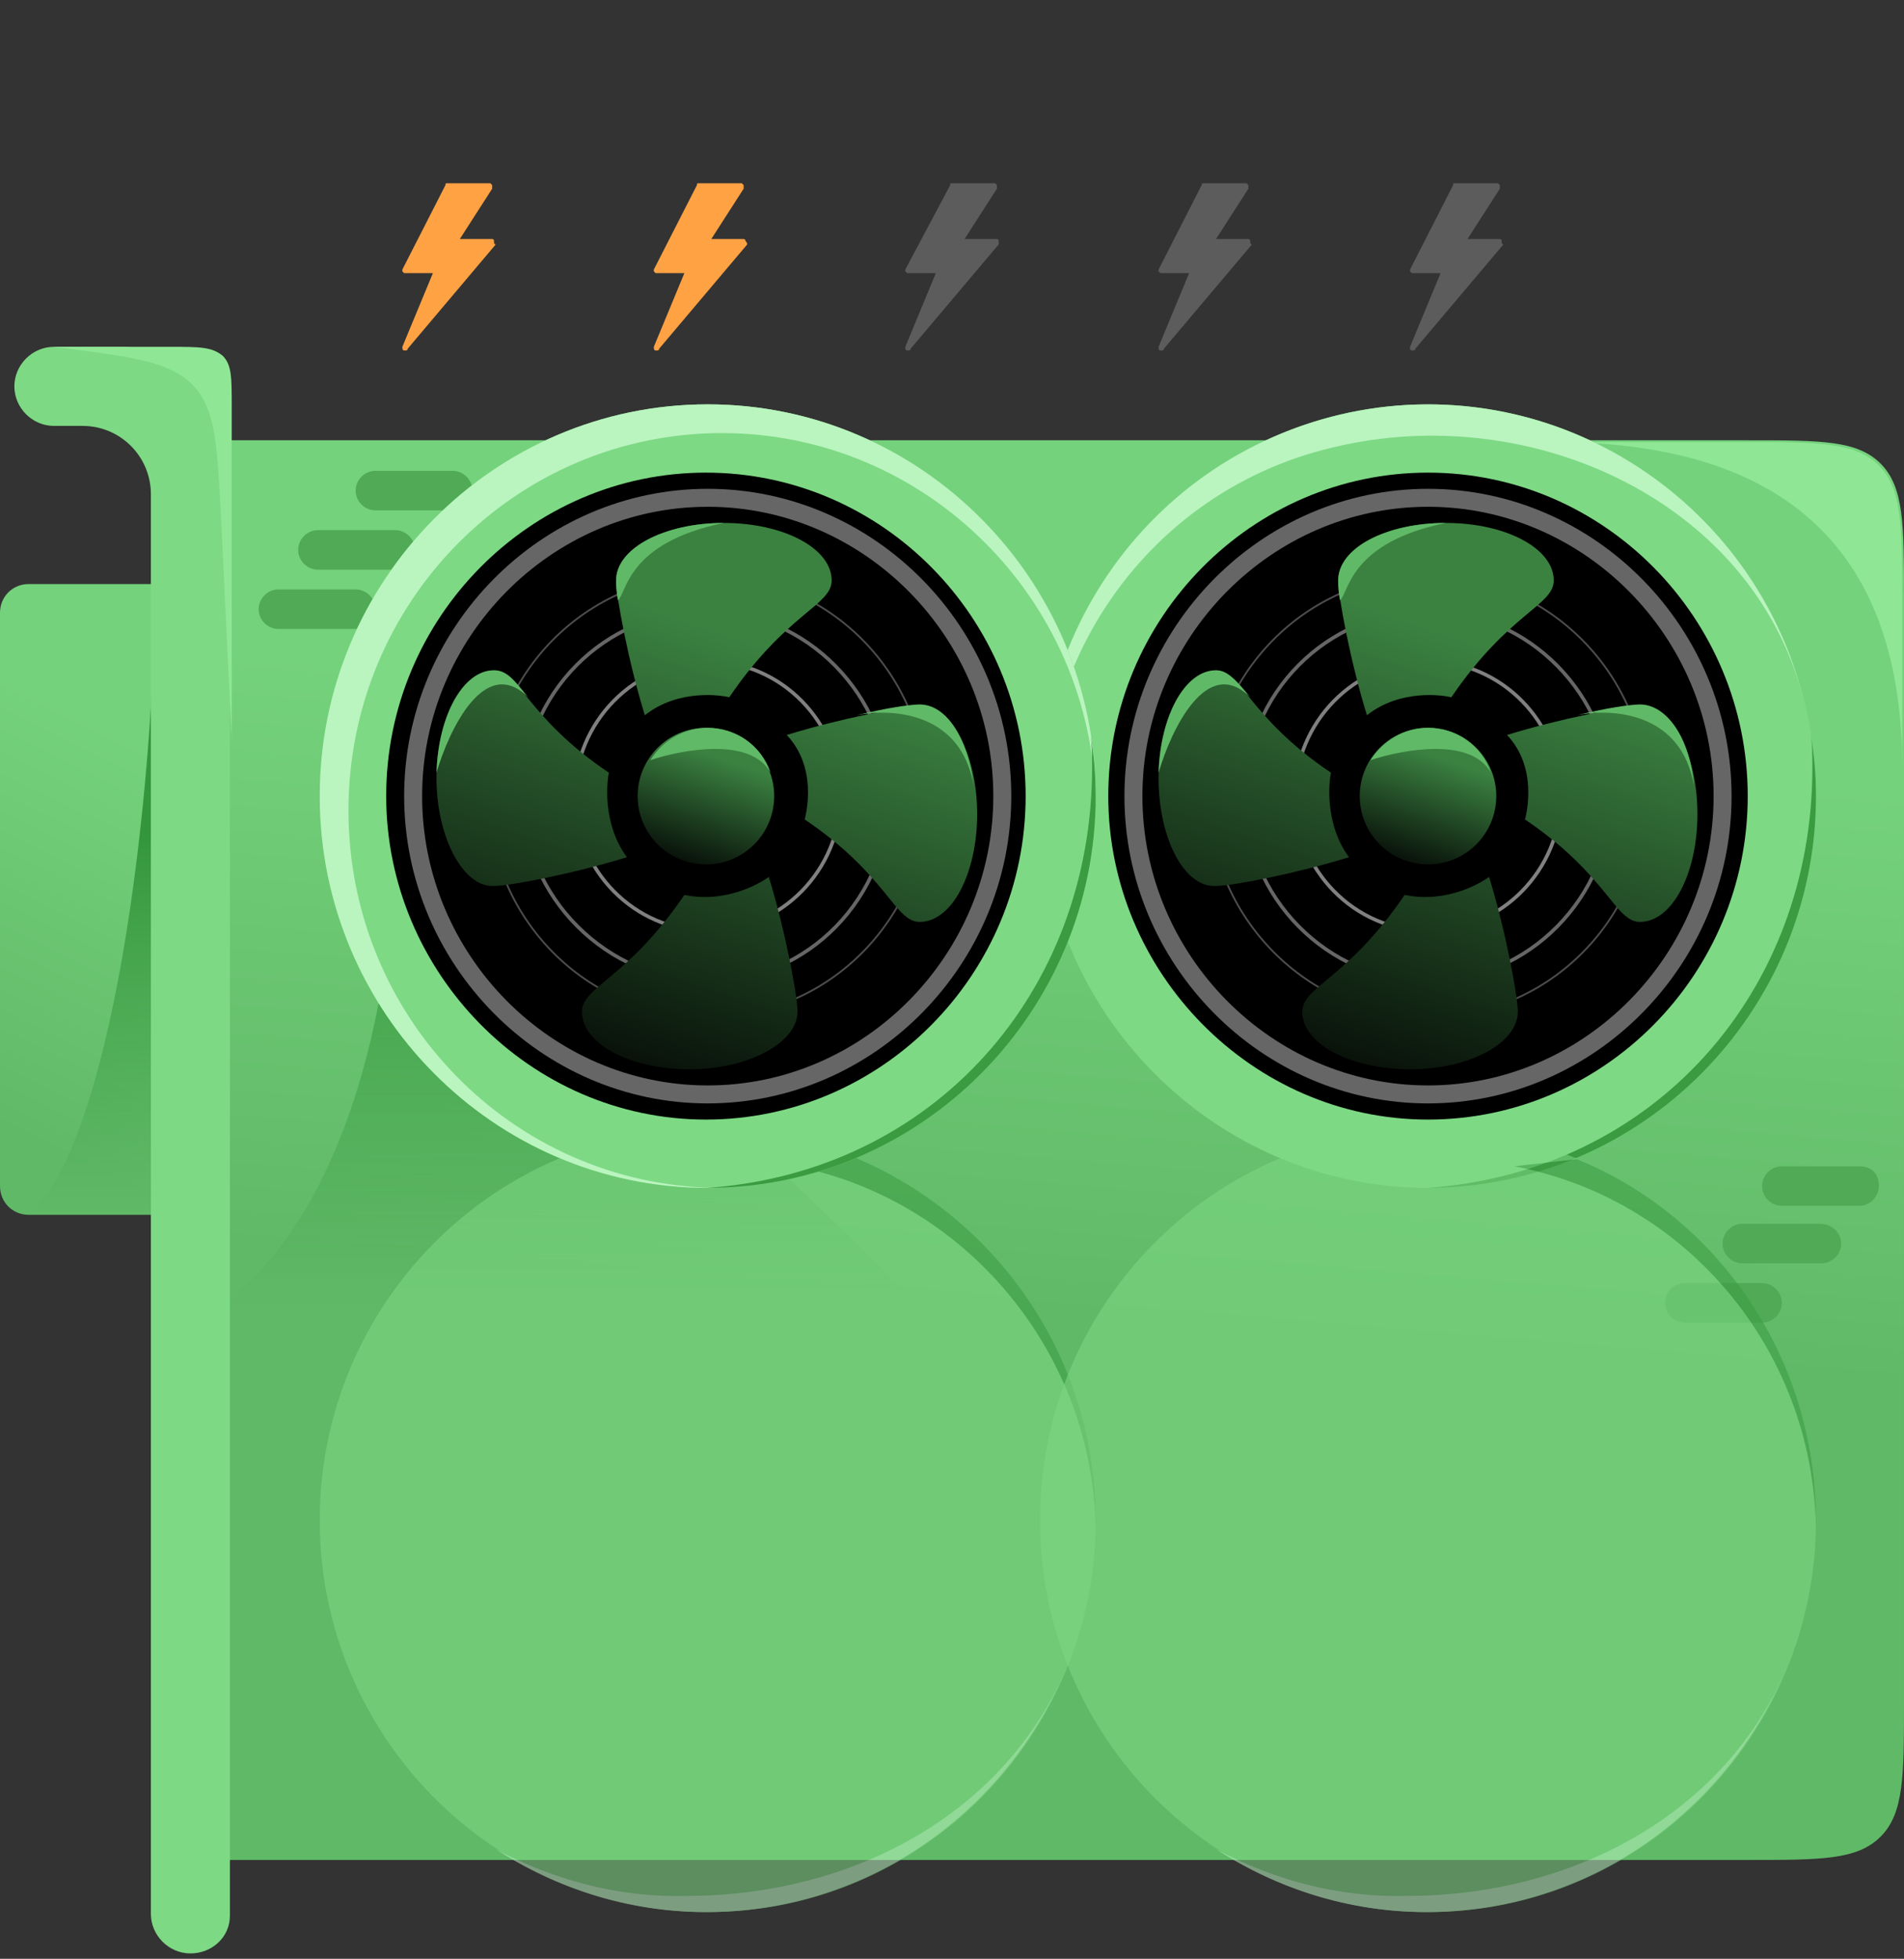 <?xml version="1.0" encoding="utf-8"?>
<!-- Generator: Adobe Illustrator 26.0.1, SVG Export Plug-In . SVG Version: 6.00 Build 0)  -->
<svg version="1.1" id="Слой_1" xmlns="http://www.w3.org/2000/svg" xmlns:xlink="http://www.w3.org/1999/xlink" x="0px" y="0px"
	 viewBox="0 0 106 109" style="enable-background:new 0 0 106 109;" xml:space="preserve">
<rect x="0" y="0" width="106" height="109" fill="#333333" stroke="none"/>
<style type="text/css">
	.st0{fill:url(#SVGID_1_);}
	.st1{fill:url(#SVGID_00000161633649100105266790000005344829072549173910_);}
	.st2{fill:url(#SVGID_00000160161335248699126520000001110301377514417542_);}
	.st3{fill:url(#SVGID_00000153675900949320432100000003414395415540879538_);}
	.st4{fill:#8FE796;}
	.st5{fill:#7DD984;}
	.st6{fill:#50AA56;}
	.st7{fill:#BAF4BF;}
	.st8{fill:#3A9B41;}
	.st9{opacity:0.55;}
	.st10{fill:#010001;}
	.st11{opacity:0.4;fill:none;stroke:#FFFFFF;enable-background:new    ;}
	.st12{opacity:0.3;fill:none;stroke:#FFFFFF;stroke-width:0.1;enable-background:new    ;}
	.st13{opacity:0.4;fill:none;stroke:#FFFFFF;stroke-width:0.2;enable-background:new    ;}
	.st14{opacity:0.5;fill:none;stroke:#FFFFFF;stroke-width:0.2;enable-background:new    ;}
	.st15{fill:url(#SVGID_00000129165881265284013300000014426890633591080108_);}
	.st16{fill:#60B967;}
	.st17{fill:url(#SVGID_00000118397453214434661200000009236117652857060524_);}
	.st18{fill:url(#SVGID_00000021799158902537242080000014759385477482067128_);}
	.st19{fill:url(#SVGID_00000050662704481231177800000010123233354160666767_);}
	.st20{fill:#FFA244;}
	.st21{opacity:0.2;}
	.st22{fill:#FFFFFF;}
</style>
<linearGradient id="SVGID_1_" gradientUnits="userSpaceOnUse" x1="-1.229" y1="47.828" x2="8.668" y2="68.218" gradientTransform="matrix(1 0 0 -1 0 110)">
	<stop  offset="0" style="stop-color:#60B967"/>
	<stop  offset="1" style="stop-color:#75D27C"/>
</linearGradient>
<path class="st0" d="M0,34.1c0-0.9,0.7-1.6,1.6-1.6h7.1v35.1H1.6C0.7,67.6,0,66.9,0,66V34.1z"/>
<linearGradient id="SVGID_00000018228584298906529070000015732972209919145397_" gradientUnits="userSpaceOnUse" x1="5.164" y1="63.513" x2="5.164" y2="42.404" gradientTransform="matrix(1 0 0 -1 0 110)">
	<stop  offset="0" style="stop-color:#34963C"/>
	<stop  offset="1" style="stop-color:#34963C;stop-opacity:0"/>
</linearGradient>
<path style="fill:url(#SVGID_00000018228584298906529070000015732972209919145397_);" d="M1.6,67.6h7.1V30C8.7,45.7,6,63.9,1.6,67.6
	z"/>
<linearGradient id="SVGID_00000114054282403602906450000006102046297431226041_" gradientUnits="userSpaceOnUse" x1="58.12" y1="36.939" x2="60.874" y2="69.774" gradientTransform="matrix(1 0 0 -1 0 110)">
	<stop  offset="0" style="stop-color:#60B967"/>
	<stop  offset="1" style="stop-color:#75D27C"/>
</linearGradient>
<path style="fill:url(#SVGID_00000114054282403602906450000006102046297431226041_);" d="M12.2,24.5h85.1c4.1,0,6.1,0,7.4,1.3
	c1.3,1.3,1.3,3.4,1.3,7.5v61.4c0,4.1,0,6.2-1.3,7.5c-1.3,1.3-3.3,1.3-7.4,1.3H12.2V24.5z"/>
<linearGradient id="SVGID_00000083052324941844894970000016624077981160023468_" gradientUnits="userSpaceOnUse" x1="31.8" y1="65.573" x2="31.8" y2="37.194" gradientTransform="matrix(1 0 0 -1 0 110)">
	<stop  offset="0" style="stop-color:#34963C"/>
	<stop  offset="1" style="stop-color:#34963C;stop-opacity:0"/>
</linearGradient>
<path style="fill:url(#SVGID_00000083052324941844894970000016624077981160023468_);" d="M12.2,72.8c8.5-6.3,10.1-21.5,9.8-28.4
	l29.4,28.4H12.2z"/>
<path class="st4" d="M104.6,25.9c-1.3-1.3-3.4-1.3-7.5-1.3H86.9c10.1,0.1,19,4,19,18.1v-9.1v0C105.9,29.3,105.9,27.2,104.6,25.9z"/>
<path class="st5" d="M12.8,106.6V25.3c0-3.3-2.7-6-6-6H3c-1.2,0-2.2,1-2.2,2.2s1,2.2,2.2,2.2h1.6c2.1,0,3.8,1.7,3.8,3.8v79
	c0,1.2,1,2.2,2.2,2.2C11.8,108.7,12.8,107.8,12.8,106.6z"/>
<path class="st4" d="M9.5,19.3H2.9l0.9,0.1c3.9,0.5,5.8,0.8,7,2.1c1.2,1.3,1.3,3.3,1.5,7.2l0.6,12.4V22.6c0-1.6,0-2.3-0.5-2.8
	C11.8,19.3,11.1,19.3,9.5,19.3z"/>
<path class="st6" d="M102.5,69.2c0,0.6-0.5,1.1-1.1,1.1H97c-0.6,0-1.1-0.5-1.1-1.1c0-0.6,0.5-1.1,1.1-1.1h4.3
	C102,68.1,102.5,68.6,102.5,69.2z"/>
<path class="st6" d="M99.2,72.5c0,0.6-0.5,1.1-1.1,1.1h-4.3c-0.6,0-1.1-0.5-1.1-1.1c0-0.6,0.5-1.1,1.1-1.1h4.3
	C98.7,71.4,99.2,71.9,99.2,72.5z"/>
<path class="st6" d="M104.6,66c0,0.6-0.5,1.1-1.1,1.1h-4.3c-0.6,0-1.1-0.5-1.1-1.1s0.5-1.1,1.1-1.1h4.3
	C104.2,64.9,104.6,65.3,104.6,66z"/>
<path class="st6" d="M16.6,30.6c0-0.6,0.5-1.1,1.1-1.1H22c0.6,0,1.1,0.5,1.1,1.1c0,0.6-0.5,1.1-1.1,1.1h-4.3
	C17.1,31.7,16.6,31.2,16.6,30.6z"/>
<path class="st6" d="M19.8,27.3c0-0.6,0.5-1.1,1.1-1.1h4.3c0.6,0,1.1,0.5,1.1,1.1c0,0.6-0.5,1.1-1.1,1.1h-4.3
	C20.3,28.4,19.8,27.9,19.8,27.3z"/>
<path class="st6" d="M14.4,33.9c0-0.6,0.5-1.1,1.1-1.1h4.3c0.6,0,1.1,0.5,1.1,1.1c0,0.6-0.5,1.1-1.1,1.1h-4.3
	C14.9,35,14.4,34.5,14.4,33.9z"/>
<path class="st5" d="M57.9,44.3c0-12,9.7-21.8,21.6-21.8s21.6,9.8,21.6,21.8c0,12-9.7,21.8-21.6,21.8S57.9,56.3,57.9,44.3z"/>
<path class="st7" d="M100.5,39.3c-2.7-11.7-14.4-19-26-16.2S55.7,37.6,58.5,49.3c0,0.1,0.1,0.3,0.1,0.4
	c-2.4-11.1,4.5-22.2,15.6-24.8C85.3,22.2,97.9,28,100.5,39.3z"/>
<path class="st8" d="M79.5,66.1c11.9,0,21.6-9.8,21.6-21.8c0-1.2-0.1-2.3-0.3-3.5c0.1,0.6,0.1,1.3,0.1,1.9
	C100.9,55.2,92.1,65.2,79.5,66.1z"/>
<g class="st9">
	<path class="st5" d="M17.8,84.6c0-12,9.7-21.8,21.6-21.8S61,72.6,61,84.6s-9.7,21.8-21.6,21.8S17.8,96.6,17.8,84.6z"/>
	<path class="st8" d="M61,85c0-0.1,0-0.3,0-0.4c0-9.4-5.9-17.4-14.2-20.5l-1.6,1C54.1,67.3,60.8,75.4,61,85z"/>
	<path class="st7" d="M27.6,102.9c3.4,2.2,7.4,3.5,11.7,3.5c8.9,0,16.5-5.4,19.9-13.2c-3.5,7.8-11.8,12.3-21,12.3
		C34.4,105.6,30.8,104.6,27.6,102.9z"/>
</g>
<g class="st9">
	<path class="st5" d="M57.9,84.6c0-12,9.7-21.8,21.6-21.8s21.6,9.8,21.6,21.8s-9.7,21.8-21.6,21.8S57.9,96.6,57.9,84.6z"/>
	<path class="st7" d="M67.7,102.9c3.4,2.2,7.4,3.5,11.7,3.5c8.9,0,16.5-5.4,19.9-13.2c-3.5,7.8-11.8,12.3-21,12.3
		C74.5,105.6,70.9,104.6,67.7,102.9z"/>
	<path class="st8" d="M101.1,85c0-0.1,0-0.3,0-0.4c0-9.1-5.5-16.9-13.3-20.1l-3.5,0.4C93.8,66.7,100.9,75,101.1,85z"/>
</g>
<path class="st5" d="M17.8,44.3c0-12,9.7-21.8,21.6-21.8S61,32.3,61,44.3c0,12-9.7,21.8-21.6,21.8S17.8,56.3,17.8,44.3z"/>
<path class="st7" d="M39.4,22.5c-11.9,0-21.6,9.8-21.6,21.8c0,12,9.7,21.8,21.6,21.8c0.1,0,0.3,0,0.4,0c-11.3-0.2-20.4-9.5-20.4-21
	c0-11.6,9.3-21,20.8-21c11.3,0,20.6,9.2,20.8,20.6c0-0.1,0-0.3,0-0.4C61,32.3,51.3,22.5,39.4,22.5z"/>
<path class="st8" d="M39.4,66.1c11.9,0,21.6-9.8,21.6-21.8c0-1.2-0.1-2.3-0.3-3.5c0.1,0.6,0.1,1.3,0.1,1.9
	C60.8,55.2,52,65.2,39.4,66.1z"/>
<path class="st10" d="M21.5,44.3c0-9.9,8-18,17.8-18s17.8,8.1,17.8,18s-8,18-17.8,18S21.5,54.1,21.5,44.3z"/>
<path class="st11" d="M23,44.3c0-9.1,7.4-16.6,16.4-16.6s16.4,7.5,16.4,16.6c0,9.1-7.4,16.6-16.4,16.6S23,53.4,23,44.3z"/>
<path class="st12" d="M27.2,44.3c0-6.7,5.4-12.3,12.2-12.3s12.2,5.6,12.2,12.3c0,6.7-5.4,12.3-12.2,12.3S27.2,51,27.2,44.3z"/>
<path class="st13" d="M29.1,44.3c0-5.7,4.6-10.3,10.2-10.3s10.2,4.7,10.2,10.3S45,54.6,39.4,54.6S29.1,49.9,29.1,44.3z"/>
<path class="st14" d="M32,44.3c0-4.1,3.3-7.5,7.4-7.5c4.1,0,7.4,3.4,7.4,7.5c0,4.1-3.3,7.5-7.4,7.5C35.3,51.8,32,48.4,32,44.3z"/>
<linearGradient id="SVGID_00000134245272975487603540000003612435640790022035_" gradientUnits="userSpaceOnUse" x1="33.148" y1="47.534" x2="42.261" y2="74.188" gradientTransform="matrix(1 0 0 -1 0 110)">
	<stop  offset="0" style="stop-color:#010001"/>
	<stop  offset="1" style="stop-color:#3B8241"/>
</linearGradient>
<path style="fill:url(#SVGID_00000134245272975487603540000003612435640790022035_);" d="M40.3,29.1c3.3,0,6,1.4,6,3.2
	c0,1.4-2.5,1.8-5.7,6.5c-0.4-0.1-2.8-0.5-4.7,1c-0.9-2.9-1.6-6.6-1.6-7.5C34.3,30.5,37,29.1,40.3,29.1z M24.3,43.3
	c0-3.3,1.4-6,3.2-6c1.4,0,1.8,2.6,6.4,5.7c-0.1,0.4-0.4,2.8,1,4.7c-2.9,0.9-6.5,1.6-7.4,1.6C25.8,49.4,24.3,46.6,24.3,43.3z
	 M38.4,59.5c-3.3,0-6-1.4-6-3.2c0-1.4,2.5-1.8,5.7-6.5c1.9,0.4,3.7-0.3,4.7-1c0.9,2.9,1.6,6.6,1.6,7.5C44.4,58,41.7,59.5,38.4,59.5z
	 M51.2,51.3c-1.4,0-1.8-2.6-6.4-5.7c0.1-0.4,0.7-2.9-1-4.7c2.9-0.9,6.5-1.6,7.4-1.6c1.8,0,3.2,2.7,3.2,6
	C54.4,48.6,53,51.3,51.2,51.3z"/>
<path class="st16" d="M40.3,29.1c-3.3,0-6,1.4-6,3.2c0,0.2,0,0.6,0.1,1.1C34.9,33,34.9,30.2,40.3,29.1z"/>
<path class="st16" d="M51.2,39.2c-0.5,0-1.9,0.2-3.5,0.6c1.9-0.4,5.8-0.2,6.5,3.9C53.9,41.1,52.7,39.2,51.2,39.2z"/>
<path class="st16" d="M27.5,37.3c-1.7,0-3.1,2.5-3.2,5.7c0.7-2.4,2.7-6.6,5.1-4.2C28.6,37.8,28.2,37.3,27.5,37.3z"/>
<linearGradient id="SVGID_00000055704609194517586100000012684587016579529364_" gradientUnits="userSpaceOnUse" x1="37.814" y1="61.166" x2="40.093" y2="67.83" gradientTransform="matrix(1 0 0 -1 0 110)">
	<stop  offset="0" style="stop-color:#010001"/>
	<stop  offset="1" style="stop-color:#3B8241"/>
</linearGradient>
<path style="fill:url(#SVGID_00000055704609194517586100000012684587016579529364_);" d="M43.1,44.3c0,2.1-1.7,3.8-3.8,3.8
	c-2.1,0-3.8-1.7-3.8-3.8c0-2.1,1.7-3.8,3.8-3.8C41.4,40.5,43.1,42.2,43.1,44.3z"/>
<path class="st16" d="M39.4,40.5c-1.3,0-2.5,0.7-3.2,1.8c1.8-0.6,5.6-1.3,6.7,0.7C42.4,41.5,41,40.5,39.4,40.5z"/>
<path class="st10" d="M61.7,44.3c0-9.9,8-18,17.8-18s17.8,8.1,17.8,18s-8,18-17.8,18S61.7,54.1,61.7,44.3z"/>
<path class="st11" d="M63.1,44.3c0-9.1,7.4-16.6,16.4-16.6s16.4,7.5,16.4,16.6c0,9.1-7.4,16.6-16.4,16.6S63.1,53.4,63.1,44.3z"/>
<path class="st12" d="M67.3,44.3c0-6.7,5.4-12.3,12.2-12.3c6.7,0,12.2,5.6,12.2,12.3c0,6.7-5.4,12.3-12.2,12.3
	C72.8,56.6,67.3,51,67.3,44.3z"/>
<path class="st13" d="M69.3,44.3c0-5.7,4.6-10.3,10.2-10.3s10.2,4.7,10.2,10.3s-4.6,10.3-10.2,10.3S69.3,49.9,69.3,44.3z"/>
<path class="st14" d="M72.1,44.3c0-4.1,3.3-7.5,7.4-7.5c4.1,0,7.4,3.4,7.4,7.5c0,4.1-3.3,7.5-7.4,7.5C75.4,51.8,72.1,48.4,72.1,44.3
	z"/>
<linearGradient id="SVGID_00000031196350246023796050000009107040280252083328_" gradientUnits="userSpaceOnUse" x1="73.281" y1="47.534" x2="82.395" y2="74.188" gradientTransform="matrix(1 0 0 -1 0 110)">
	<stop  offset="0" style="stop-color:#010001"/>
	<stop  offset="1" style="stop-color:#3B8241"/>
</linearGradient>
<path style="fill:url(#SVGID_00000031196350246023796050000009107040280252083328_);" d="M80.5,29.1c3.3,0,6,1.4,6,3.2
	c0,1.4-2.5,1.8-5.7,6.5c-0.4-0.1-2.8-0.5-4.7,1c-0.9-2.9-1.6-6.6-1.6-7.5C74.5,30.5,77.1,29.1,80.5,29.1z M64.5,43.3
	c0-3.3,1.4-6,3.2-6c1.4,0,1.8,2.6,6.4,5.7c-0.1,0.4-0.4,2.8,1,4.7c-2.9,0.9-6.5,1.6-7.4,1.6C65.9,49.4,64.5,46.6,64.5,43.3z
	 M78.5,59.5c-3.3,0-6-1.4-6-3.2c0-1.4,2.5-1.8,5.7-6.5c1.9,0.4,3.7-0.3,4.7-1c0.9,2.9,1.6,6.6,1.6,7.5C84.5,58,81.9,59.5,78.5,59.5z
	 M91.3,51.3c-1.4,0-1.8-2.6-6.4-5.7c0.1-0.4,0.7-2.9-1-4.7c2.9-0.9,6.5-1.6,7.4-1.6c1.8,0,3.2,2.7,3.2,6
	C94.5,48.6,93.1,51.3,91.3,51.3z"/>
<path class="st16" d="M80.5,29.1c-3.3,0-6,1.4-6,3.2c0,0.2,0,0.6,0.1,1.1C75.1,33,75.1,30.2,80.5,29.1z"/>
<path class="st16" d="M91.3,39.2c-0.5,0-1.9,0.2-3.5,0.6c1.9-0.4,5.8-0.2,6.5,3.9C94.1,41.1,92.8,39.2,91.3,39.2z"/>
<path class="st16" d="M67.7,37.3c-1.7,0-3.1,2.5-3.2,5.7c0.7-2.4,2.7-6.6,5.1-4.2C68.8,37.8,68.3,37.3,67.7,37.3z"/>
<linearGradient id="SVGID_00000034803103502382334440000015971206432752646568_" gradientUnits="userSpaceOnUse" x1="77.948" y1="61.166" x2="80.226" y2="67.83" gradientTransform="matrix(1 0 0 -1 0 110)">
	<stop  offset="0" style="stop-color:#010001"/>
	<stop  offset="1" style="stop-color:#3B8241"/>
</linearGradient>
<path style="fill:url(#SVGID_00000034803103502382334440000015971206432752646568_);" d="M83.3,44.3c0,2.1-1.7,3.8-3.8,3.8
	c-2.1,0-3.8-1.7-3.8-3.8c0-2.1,1.7-3.8,3.8-3.8C81.6,40.5,83.3,42.2,83.3,44.3z"/>
<path class="st16" d="M79.5,40.5c-1.3,0-2.5,0.7-3.2,1.8c1.8-0.6,5.6-1.3,6.7,0.7C82.5,41.5,81.1,40.5,79.5,40.5z"/>
<g>
	<path class="st20" d="M27.5,13.4c0-0.1-0.1-0.1-0.1-0.1h-1.8l1.8-2.8c0,0,0-0.1,0-0.2c0,0-0.1-0.1-0.1-0.1h-2.4
		c-0.1,0-0.1,0-0.1,0.1L22.4,15c0,0,0,0.1,0,0.1c0,0,0.1,0.1,0.1,0.1h1.6l-1.7,4.1c0,0.1,0,0.2,0.1,0.2c0,0,0.1,0,0.1,0
		c0,0,0.1,0,0.1-0.1l4.9-5.8C27.5,13.6,27.5,13.5,27.5,13.4z"/>
</g>
<g>
	<path class="st20" d="M41.5,13.4c0-0.1-0.1-0.1-0.1-0.1h-1.8l1.8-2.8c0,0,0-0.1,0-0.2c0,0-0.1-0.1-0.1-0.1h-2.4
		c-0.1,0-0.1,0-0.1,0.1L36.4,15c0,0,0,0.1,0,0.1c0,0,0.1,0.1,0.1,0.1h1.6l-1.7,4.1c0,0.1,0,0.2,0.1,0.2c0,0,0.1,0,0.1,0
		c0,0,0.1,0,0.1-0.1l4.9-5.8C41.6,13.6,41.6,13.5,41.5,13.4z"/>
</g>
<g class="st21">
	<path class="st22" d="M55.6,13.4c0-0.1-0.1-0.1-0.1-0.1h-1.8l1.8-2.8c0,0,0-0.1,0-0.2c0,0-0.1-0.1-0.1-0.1h-2.4
		c-0.1,0-0.1,0-0.1,0.1L50.4,15c0,0,0,0.1,0,0.1c0,0,0.1,0.1,0.1,0.1h1.6l-1.7,4.1c0,0.1,0,0.2,0.1,0.2c0,0,0.1,0,0.1,0
		c0,0,0.1,0,0.1-0.1l4.9-5.8C55.6,13.6,55.6,13.5,55.6,13.4z"/>
</g>
<g class="st21">
	<path class="st22" d="M69.6,13.4c0-0.1-0.1-0.1-0.1-0.1h-1.8l1.8-2.8c0,0,0-0.1,0-0.2c0,0-0.1-0.1-0.1-0.1h-2.4
		c-0.1,0-0.1,0-0.1,0.1L64.5,15c0,0,0,0.1,0,0.1c0,0,0.1,0.1,0.1,0.1h1.6l-1.7,4.1c0,0.1,0,0.2,0.1,0.2c0,0,0.1,0,0.1,0
		c0,0,0.1,0,0.1-0.1l4.9-5.8C69.6,13.6,69.6,13.5,69.6,13.4z"/>
</g>
<g class="st21">
	<path class="st22" d="M83.6,13.4c0-0.1-0.1-0.1-0.1-0.1h-1.8l1.8-2.8c0,0,0-0.1,0-0.2c0,0-0.1-0.1-0.1-0.1h-2.4
		c-0.1,0-0.1,0-0.1,0.1L78.5,15c0,0,0,0.1,0,0.1c0,0,0.1,0.1,0.1,0.1h1.6l-1.7,4.1c0,0.1,0,0.2,0.1,0.2c0,0,0.1,0,0.1,0
		c0,0,0.1,0,0.1-0.1l4.9-5.8C83.6,13.6,83.6,13.5,83.6,13.4z"/>
</g>
</svg>
